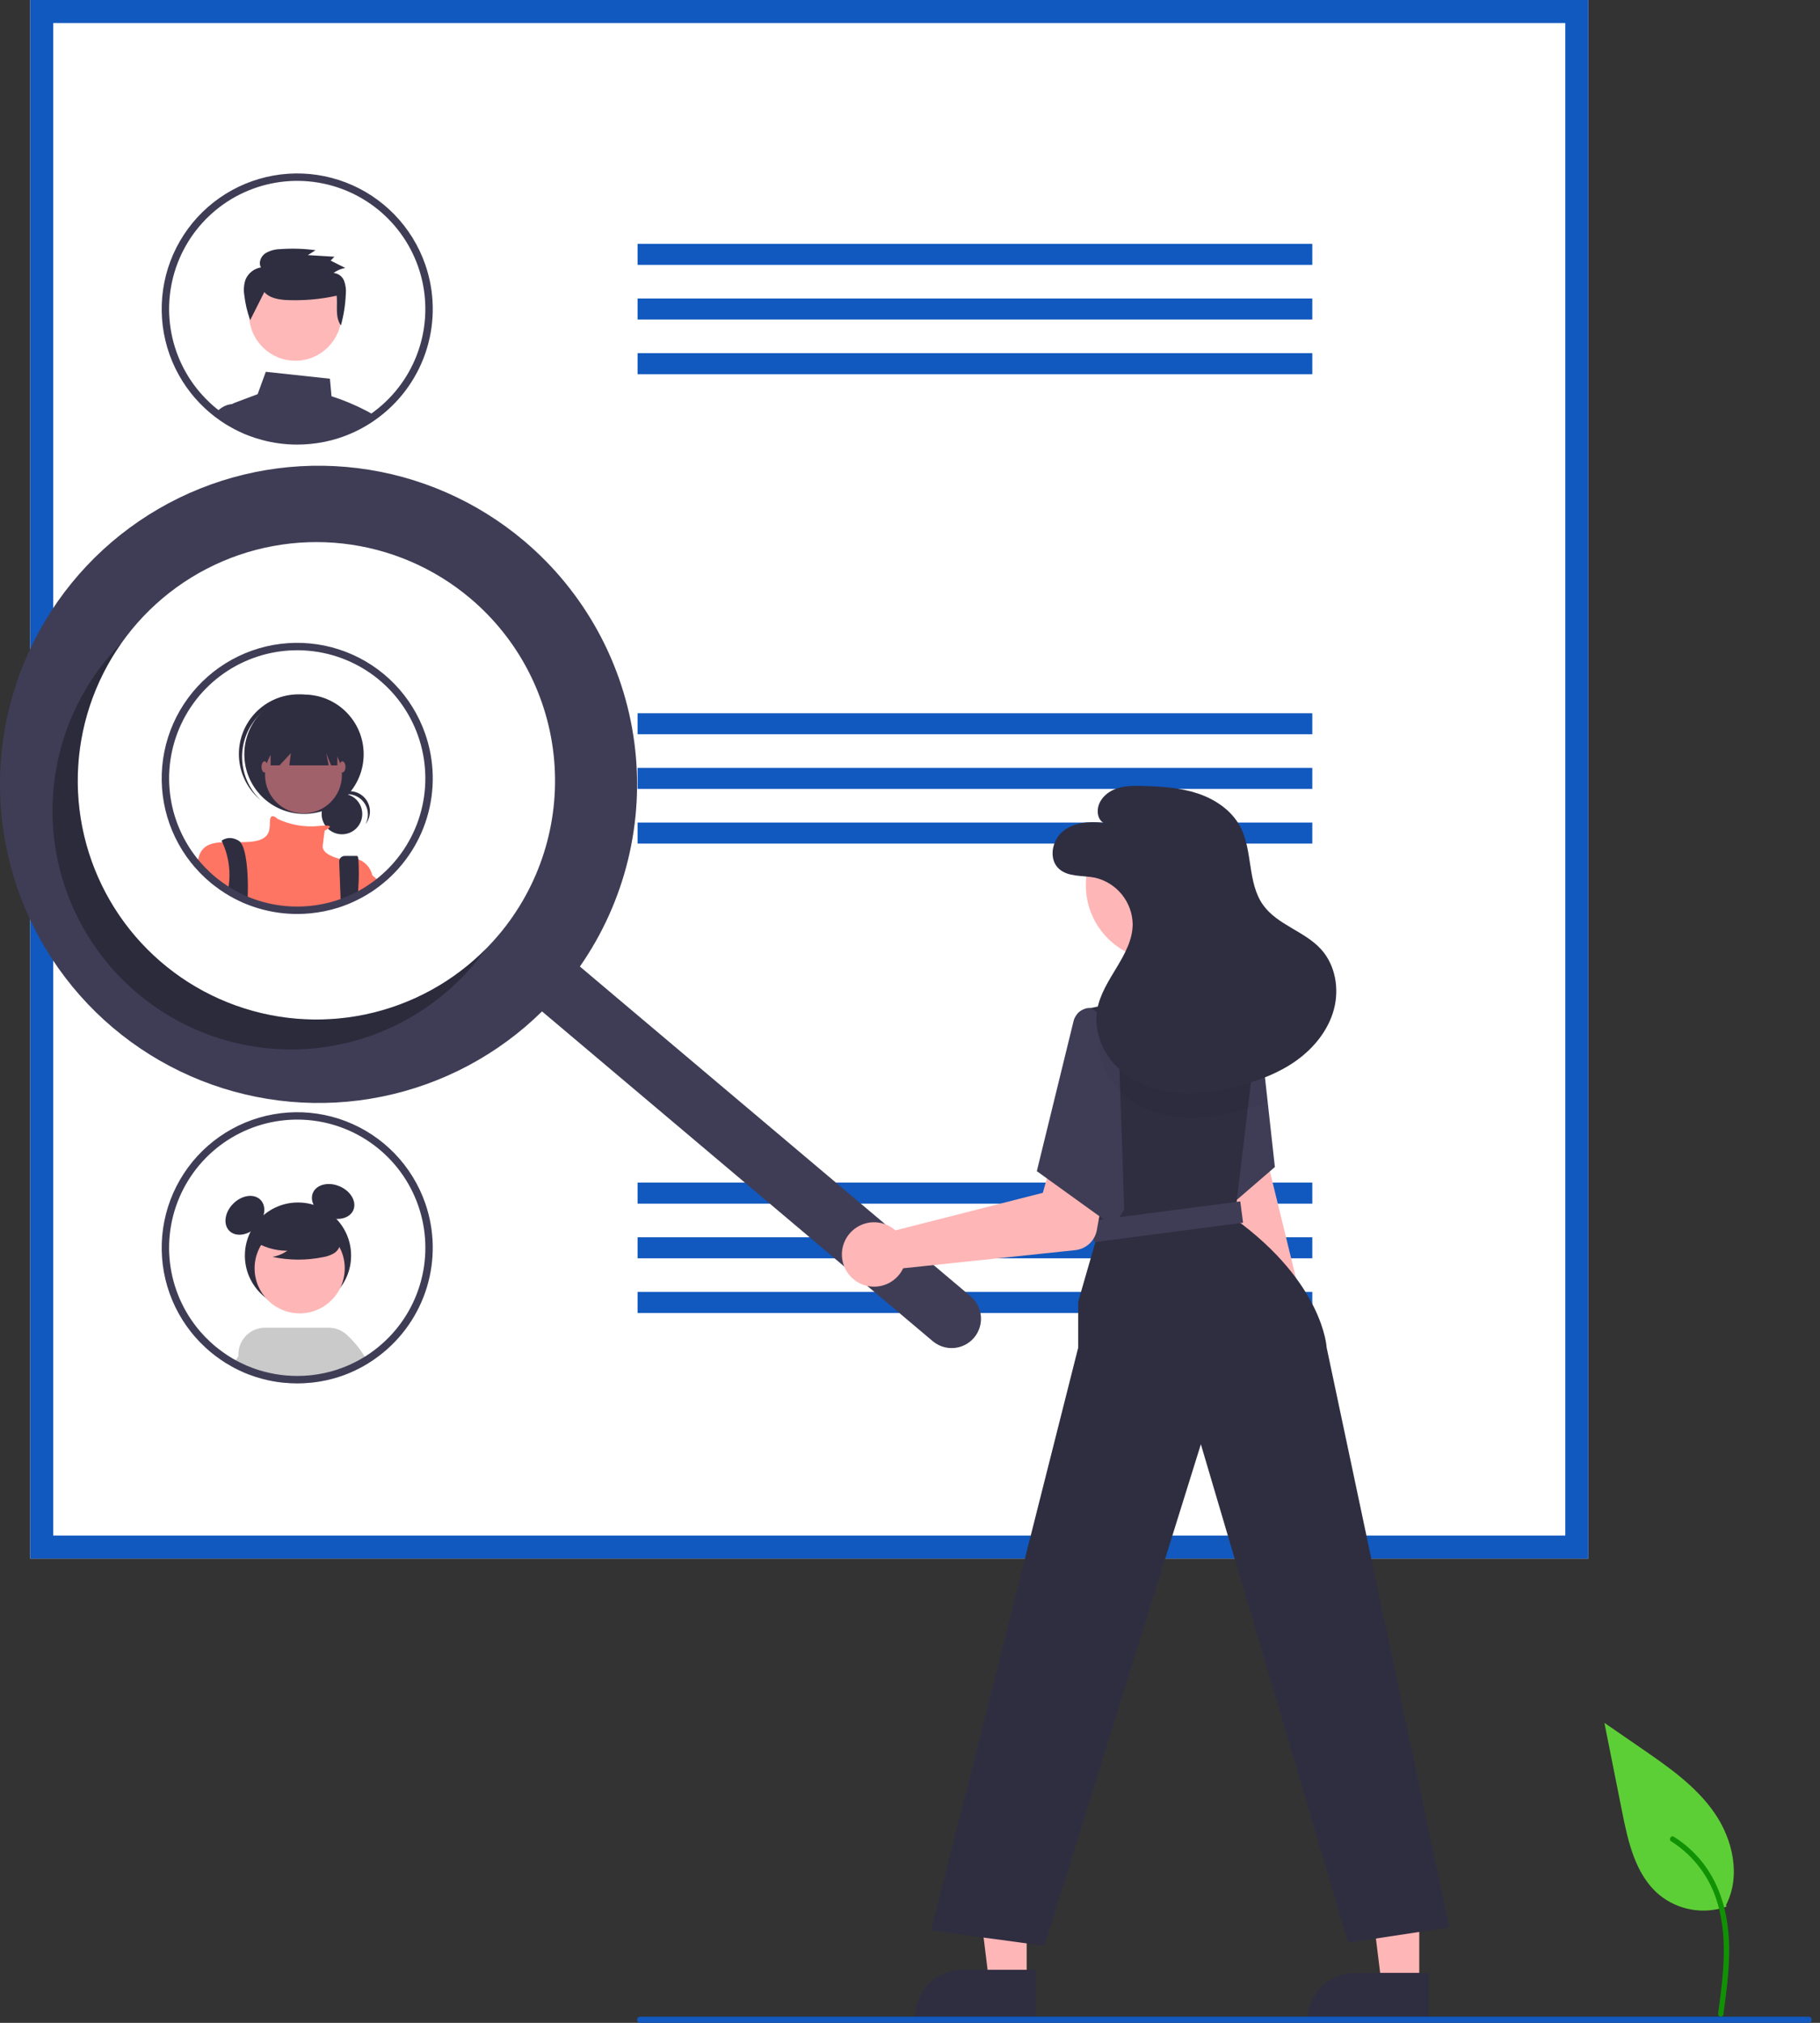 <svg width="207" height="230" viewBox="0 0 207 230" fill="none" xmlns="http://www.w3.org/2000/svg">
<rect x="0" y="0" width="207" height="230" fill="#333333" stroke="none"/>
<g clip-path="url(#clip0_57_94)">
<path d="M196.364 216.789C195.08 217.24 193.701 217.353 192.36 217.117C191.019 216.881 189.762 216.304 188.709 215.44C186.027 213.19 185.186 209.482 184.503 206.049L182.479 195.894L186.715 198.81C189.762 200.908 192.876 203.073 194.985 206.111C197.095 209.149 198.015 213.297 196.321 216.584" fill="#5DCF36"/>
<path d="M196.002 229.083C196.431 225.96 196.872 222.797 196.571 219.641C196.304 216.838 195.449 214.1 193.708 211.855C192.784 210.666 191.659 209.646 190.385 208.844C190.052 208.634 189.747 209.161 190.077 209.369C192.282 210.763 193.988 212.821 194.948 215.246C196.008 217.943 196.179 220.883 195.994 223.748C195.884 225.481 195.65 227.201 195.414 228.921C195.395 228.999 195.406 229.081 195.446 229.151C195.485 229.22 195.55 229.272 195.626 229.296C195.704 229.317 195.787 229.306 195.857 229.266C195.928 229.226 195.979 229.16 196.001 229.083L196.002 229.083Z" fill="#119205"/>
<path d="M180.65 177.213H3.436V0H180.65V177.213Z" fill="white"/>
<path d="M180.65 177.213H3.436V0H180.65V177.213ZM6.055 174.595H178.032V2.618H6.055V174.595Z" fill="#1158BF"/>
<path d="M149.256 27.725H72.515V30.116H149.256V27.725Z" fill="#1158BF"/>
<path d="M149.256 33.94H72.515V36.331H149.256V33.94Z" fill="#1158BF"/>
<path d="M149.256 40.156H72.515V42.546H149.256V40.156Z" fill="#1158BF"/>
<path d="M149.256 81.095H72.515V83.486H149.256V81.095Z" fill="#1158BF"/>
<path d="M149.256 87.31H72.515V89.701H149.256V87.31Z" fill="#1158BF"/>
<path d="M149.256 93.526H72.515V95.916H149.256V93.526Z" fill="#1158BF"/>
<path d="M149.256 134.465H72.515V136.855H149.256V134.465Z" fill="#1158BF"/>
<path d="M149.256 140.68H72.515V143.071H149.256V140.68Z" fill="#1158BF"/>
<path d="M149.256 146.896H72.515V149.286H149.256V146.896Z" fill="#1158BF"/>
<path d="M41.794 46.772C40.483 46.081 39.114 45.505 37.704 45.05L37.524 43.061L30.23 42.275L29.303 44.818L26.685 45.8C26.591 45.836 26.502 45.882 26.42 45.939H26.417C26.271 46.037 26.146 46.165 26.051 46.313C25.956 46.462 25.892 46.628 25.863 46.802C25.835 46.975 25.842 47.152 25.883 47.322L26.021 47.889C26.22 48.008 26.425 48.122 26.63 48.23L26.76 48.296C27.059 48.451 27.363 48.598 27.676 48.733C27.739 48.761 27.809 48.789 27.872 48.816C27.878 48.819 27.881 48.819 27.886 48.822C28.033 48.883 28.179 48.941 28.329 48.996C28.82 49.184 29.32 49.344 29.829 49.478C31.126 49.824 32.463 49.998 33.805 49.998C34.295 49.998 34.779 49.976 35.258 49.929C36.352 49.828 37.431 49.61 38.479 49.279C38.481 49.279 38.484 49.276 38.487 49.276C39.149 49.065 39.795 48.809 40.421 48.509C40.424 48.507 40.43 48.507 40.432 48.504C40.574 48.437 40.709 48.365 40.847 48.296L40.914 48.263C41.025 48.205 41.135 48.147 41.246 48.086C41.523 47.934 41.794 47.773 42.062 47.602C42.137 47.557 42.209 47.51 42.284 47.461C42.389 47.391 42.494 47.319 42.596 47.245C42.339 47.079 42.071 46.921 41.794 46.772Z" fill="#3F3D56"/>
<path d="M28.105 47.997L27.648 45.936H26.456C26.444 45.936 26.431 45.937 26.42 45.939H26.417C25.988 45.975 25.575 46.117 25.216 46.354C24.972 46.509 24.755 46.704 24.574 46.929C24.928 47.198 25.296 47.447 25.675 47.685L25.692 47.693C25.8 47.759 25.91 47.826 26.021 47.889C26.22 48.008 26.425 48.122 26.63 48.23L26.76 48.296C27.059 48.451 27.363 48.598 27.676 48.733C27.74 48.761 27.809 48.789 27.872 48.816C27.878 48.819 27.881 48.819 27.886 48.822C28.033 48.883 28.18 48.941 28.329 48.996L28.105 47.997Z" fill="#3F3D56"/>
<path d="M33.591 41.017C36.492 41.017 38.844 38.665 38.844 35.764C38.844 32.862 36.492 30.511 33.591 30.511C30.689 30.511 28.337 32.862 28.337 35.764C28.337 38.665 30.689 41.017 33.591 41.017Z" fill="#FFB8B8"/>
<path d="M30.064 33.205C30.608 33.849 31.528 34.03 32.377 34.105C34.362 34.214 36.352 34.052 38.293 33.621C38.413 34.787 38.085 36.044 38.772 37.003C39.094 35.842 39.281 34.648 39.33 33.444C39.381 32.928 39.313 32.407 39.132 31.92C39.036 31.677 38.873 31.465 38.661 31.309C38.45 31.154 38.2 31.06 37.938 31.04C38.33 30.743 38.788 30.547 39.273 30.469L37.605 29.631L38.034 29.191L35.014 29.006L35.888 28.451C34.572 28.27 33.24 28.228 31.915 28.325C31.296 28.326 30.688 28.495 30.157 28.814C29.659 29.171 29.371 29.879 29.68 30.403C29.293 30.466 28.928 30.628 28.62 30.872C28.312 31.116 28.072 31.435 27.922 31.797C27.732 32.374 27.687 32.989 27.789 33.587C27.902 34.548 28.126 35.492 28.454 36.402L30.064 33.205Z" fill="#2F2E41"/>
<path d="M48.363 30.069C47.626 27.952 46.436 26.02 44.876 24.41C43.316 22.8 41.423 21.549 39.33 20.746C37.237 19.942 34.994 19.605 32.757 19.757C30.52 19.909 28.343 20.548 26.378 21.628C24.413 22.708 22.708 24.203 21.381 26.01C20.053 27.817 19.136 29.892 18.693 32.09C18.25 34.288 18.291 36.556 18.815 38.736C19.338 40.916 20.331 42.956 21.724 44.713C21.862 44.887 22.006 45.061 22.153 45.23C22.164 45.241 22.172 45.252 22.183 45.263C22.544 45.679 22.927 46.074 23.331 46.448C23.437 46.545 23.547 46.644 23.658 46.738C23.868 46.926 24.084 47.106 24.308 47.278C24.397 47.347 24.483 47.416 24.574 47.483C24.928 47.751 25.296 48 25.675 48.238L25.692 48.246C25.8 48.313 25.91 48.379 26.021 48.443C26.22 48.562 26.425 48.675 26.63 48.783L26.76 48.85C27.059 49.005 27.363 49.151 27.676 49.287C27.739 49.315 27.809 49.342 27.872 49.37C27.878 49.373 27.881 49.373 27.886 49.375C28.033 49.436 28.179 49.494 28.329 49.55C28.82 49.737 29.32 49.898 29.829 50.031C31.126 50.377 32.463 50.552 33.805 50.551C34.295 50.551 34.779 50.529 35.258 50.482C36.352 50.381 37.431 50.163 38.479 49.832C38.481 49.832 38.484 49.829 38.487 49.829C39.149 49.618 39.795 49.362 40.421 49.063C40.424 49.06 40.43 49.06 40.432 49.057C40.574 48.991 40.709 48.919 40.847 48.85L40.914 48.816C41.025 48.758 41.135 48.7 41.246 48.639C41.523 48.487 41.794 48.327 42.062 48.155C42.137 48.111 42.209 48.064 42.284 48.014C42.389 47.945 42.494 47.873 42.596 47.798C42.732 47.704 42.867 47.607 43 47.508C43.042 47.477 43.086 47.447 43.127 47.413C45.72 45.446 47.623 42.708 48.563 39.592C49.504 36.476 49.434 33.142 48.363 30.069V30.069ZM42.618 46.741C42.527 46.813 42.433 46.882 42.339 46.946C42.248 47.015 42.156 47.081 42.062 47.142C41.982 47.2 41.902 47.256 41.819 47.308L41.794 47.325C41.733 47.367 41.672 47.405 41.611 47.444C41.382 47.588 41.149 47.726 40.914 47.859L40.839 47.901C40.734 47.959 40.629 48.014 40.524 48.069C40.51 48.078 40.493 48.083 40.479 48.091L40.463 48.1C40.33 48.169 40.194 48.235 40.059 48.299C39.536 48.551 38.997 48.769 38.446 48.952C38.374 48.977 38.302 49.002 38.23 49.024C37.239 49.339 36.216 49.547 35.18 49.644C34.727 49.685 34.267 49.708 33.805 49.708C32.535 49.71 31.271 49.544 30.045 49.215C29.415 49.051 28.798 48.842 28.199 48.59C28.168 48.576 28.135 48.565 28.105 48.551C28.072 48.537 28.041 48.526 28.011 48.512C27.977 48.498 27.947 48.484 27.914 48.468C27.654 48.354 27.396 48.23 27.145 48.1L27.023 48.036C26.716 47.876 26.414 47.704 26.121 47.521C26.035 47.469 25.946 47.413 25.863 47.355C25.841 47.342 25.822 47.328 25.8 47.314C25.603 47.184 25.407 47.048 25.216 46.907C25.086 46.81 24.956 46.713 24.828 46.614C24.615 46.453 24.41 46.282 24.211 46.105C24.106 46.016 24.004 45.919 23.904 45.828C23.512 45.466 23.14 45.081 22.792 44.677C22.676 44.544 22.562 44.411 22.454 44.273C22.43 44.245 22.407 44.217 22.385 44.187C20.587 41.918 19.506 39.166 19.279 36.28C19.052 33.394 19.689 30.506 21.11 27.984C22.531 25.462 24.671 23.42 27.257 22.119C29.843 20.819 32.758 20.317 35.63 20.68C38.502 21.043 41.201 22.252 43.383 24.155C45.564 26.058 47.13 28.567 47.88 31.363C48.629 34.159 48.529 37.115 47.592 39.854C46.655 42.593 44.924 44.99 42.618 46.741L42.618 46.741Z" fill="#3F3D56"/>
<path d="M48.363 83.439C47.626 81.322 46.436 79.39 44.876 77.78C43.316 76.17 41.423 74.919 39.33 74.115C37.237 73.312 34.994 72.975 32.757 73.127C30.52 73.279 28.343 73.918 26.378 74.998C24.414 76.078 22.708 77.573 21.381 79.38C20.053 81.187 19.136 83.262 18.693 85.46C18.25 87.658 18.291 89.926 18.815 92.106C19.338 94.286 20.331 96.326 21.724 98.083C21.862 98.257 22.006 98.431 22.153 98.6C22.164 98.611 22.172 98.622 22.183 98.633C22.544 99.049 22.927 99.444 23.331 99.818C23.437 99.915 23.547 100.014 23.658 100.108C23.868 100.296 24.084 100.476 24.308 100.648C24.746 100.993 25.202 101.313 25.675 101.608L25.692 101.616C25.999 101.807 26.312 101.984 26.63 102.153L26.76 102.22C27.059 102.374 27.363 102.521 27.676 102.657C27.739 102.684 27.809 102.712 27.872 102.74C27.878 102.742 27.881 102.742 27.886 102.745C28.518 103.008 29.167 103.227 29.829 103.401C31.126 103.747 32.463 103.922 33.805 103.921C34.295 103.921 34.779 103.899 35.258 103.852C36.352 103.751 37.431 103.533 38.479 103.202C38.482 103.202 38.484 103.199 38.487 103.199C39.149 102.988 39.795 102.732 40.421 102.433C40.424 102.43 40.43 102.43 40.432 102.427C40.573 102.361 40.709 102.289 40.847 102.219L40.914 102.186C41.025 102.128 41.135 102.07 41.246 102.009C41.523 101.857 41.794 101.696 42.062 101.525C42.137 101.481 42.209 101.434 42.284 101.384C42.527 101.223 42.768 101.052 43 100.877C43.042 100.847 43.086 100.817 43.128 100.783C45.72 98.816 47.623 96.078 48.563 92.962C49.504 89.846 49.434 86.512 48.363 83.439V83.439Z" fill="white"/>
<path d="M38.892 94.86C40.168 94.86 41.203 93.826 41.203 92.55C41.203 91.274 40.168 90.24 38.892 90.24C37.616 90.24 36.582 91.274 36.582 92.55C36.582 93.826 37.616 94.86 38.892 94.86Z" fill="#2F2E41"/>
<path d="M39.536 90.303C39.936 90.303 40.329 90.407 40.676 90.604C41.024 90.802 41.315 91.086 41.52 91.429C41.725 91.773 41.837 92.163 41.846 92.563C41.855 92.963 41.759 93.358 41.57 93.71C41.77 93.46 41.916 93.17 41.998 92.86C42.08 92.55 42.097 92.226 42.047 91.909C41.997 91.592 41.882 91.289 41.708 91.019C41.535 90.749 41.307 90.519 41.039 90.342C40.772 90.165 40.47 90.046 40.154 89.992C39.838 89.938 39.514 89.95 39.203 90.028C38.892 90.106 38.6 90.248 38.347 90.445C38.094 90.642 37.884 90.89 37.732 91.172C37.948 90.901 38.222 90.682 38.535 90.531C38.847 90.381 39.189 90.303 39.536 90.303L39.536 90.303Z" fill="#2F2E41"/>
<path d="M34.575 92.545C38.323 92.545 41.362 89.506 41.362 85.758C41.362 82.01 38.323 78.972 34.575 78.972C30.827 78.972 27.788 82.01 27.788 85.758C27.788 89.506 30.827 92.545 34.575 92.545Z" fill="#2F2E41"/>
<path d="M29.248 81.547C30.418 80.232 32.052 79.423 33.807 79.29C35.562 79.157 37.3 79.712 38.654 80.836C38.599 80.783 38.543 80.73 38.486 80.679C37.145 79.478 35.382 78.858 33.585 78.957C31.788 79.056 30.104 79.864 28.903 81.205C27.701 82.546 27.082 84.308 27.181 86.106C27.28 87.903 28.088 89.587 29.429 90.788C29.442 90.8 29.455 90.811 29.468 90.823C29.525 90.874 29.585 90.922 29.643 90.972C28.369 89.758 27.615 88.098 27.541 86.339C27.467 84.581 28.08 82.863 29.249 81.547L29.248 81.547Z" fill="#2F2E41"/>
<path d="M34.517 92.487C36.931 92.487 38.888 90.53 38.888 88.116C38.888 85.702 36.931 83.745 34.517 83.745C32.103 83.745 30.146 85.702 30.146 88.116C30.146 90.53 32.103 92.487 34.517 92.487Z" fill="#A0616A"/>
<path d="M42.339 99.505V100.971C42.071 101.143 41.799 101.304 41.523 101.456C41.412 101.517 41.301 101.575 41.191 101.633L41.124 101.666C40.986 101.735 40.85 101.807 40.709 101.874C40.706 101.876 40.701 101.876 40.698 101.879C40.072 102.179 39.425 102.435 38.764 102.646C38.761 102.646 38.758 102.648 38.755 102.648C37.708 102.98 36.628 103.198 35.535 103.299C35.056 103.346 34.572 103.368 34.082 103.368C32.739 103.368 31.403 103.193 30.105 102.848C29.444 102.674 28.795 102.455 28.163 102.192C28.157 102.189 28.154 102.189 28.149 102.186C28.085 102.159 28.016 102.131 27.953 102.103C27.64 101.968 27.335 101.821 27.037 101.666L26.907 101.6C26.588 101.431 26.276 101.254 25.968 101.063L25.952 101.054C25.479 100.76 25.023 100.439 24.585 100.094C24.361 99.923 24.145 99.743 23.935 99.555C23.824 99.461 23.713 99.361 23.608 99.264C23.204 98.891 22.82 98.495 22.46 98.08C22.508 97.792 22.578 97.508 22.67 97.23L22.673 97.228C22.689 97.18 22.709 97.134 22.731 97.089C22.746 97.049 22.764 97.011 22.784 96.973C23.279 96.046 24.175 95.816 25.288 95.766C25.916 95.739 26.61 95.769 27.344 95.761C27.731 95.758 28.132 95.744 28.534 95.708C31.066 95.479 30.606 93.984 30.72 93.179C30.833 92.399 31.536 93.074 31.583 93.118L31.586 93.121C33.019 93.792 34.604 94.07 36.179 93.926C36.45 93.893 36.722 93.874 36.993 93.865C37.707 93.857 37.552 94.062 37.306 94.231C37.186 94.309 37.061 94.38 36.932 94.441C36.932 94.441 36.819 95.133 36.702 96.168C36.592 97.158 38.49 97.623 38.648 97.659C38.651 97.661 38.655 97.662 38.659 97.662C39.352 97.482 40.082 97.501 40.764 97.717H40.767C41.157 97.861 41.505 98.1 41.78 98.412C42.054 98.724 42.247 99.1 42.339 99.505V99.505Z" fill="#FF7563"/>
<path d="M28.191 101.284C28.191 101.489 28.185 101.685 28.177 101.871C28.174 101.982 28.169 102.089 28.163 102.192C28.157 102.189 28.155 102.189 28.149 102.186C28.085 102.159 28.016 102.131 27.953 102.103C27.64 101.968 27.335 101.821 27.037 101.666L26.907 101.6C26.588 101.431 26.276 101.254 25.969 101.063C25.977 100.966 25.991 100.869 26.005 100.772C26.035 100.559 26.06 100.343 26.076 100.13C26.185 98.633 25.914 97.133 25.288 95.769V95.766C25.232 95.656 25.199 95.595 25.199 95.595C25.199 95.595 26.005 94.903 27.153 95.595C27.226 95.638 27.291 95.694 27.344 95.761C28.036 96.577 28.224 99.322 28.191 101.284Z" fill="#2F2E41"/>
<path d="M40.756 100.908C40.745 101.218 40.728 101.541 40.709 101.871V101.874C40.706 101.876 40.701 101.876 40.698 101.879C40.072 102.179 39.425 102.435 38.764 102.646C38.761 102.646 38.758 102.648 38.755 102.648L38.725 101.871L38.722 101.768L38.576 97.983C38.572 97.897 38.585 97.812 38.615 97.731C38.645 97.651 38.691 97.578 38.751 97.516C38.81 97.454 38.881 97.404 38.96 97.37C39.039 97.336 39.123 97.319 39.209 97.319H40.612C40.681 97.319 40.731 97.46 40.764 97.715V97.717C40.833 98.78 40.83 99.846 40.756 100.908V100.908Z" fill="#2F2E41"/>
<path d="M30.779 82.653V87.025H31.791L33.079 85.644L32.907 87.025H37.381L37.105 85.644L37.658 87.025H38.371V82.653H30.779Z" fill="#2F2E41"/>
<path d="M30.089 87.829C30.279 87.829 30.434 87.546 30.434 87.196C30.434 86.847 30.279 86.564 30.089 86.564C29.898 86.564 29.744 86.847 29.744 87.196C29.744 87.546 29.898 87.829 30.089 87.829Z" fill="#A0616A"/>
<path d="M38.946 87.829C39.137 87.829 39.291 87.546 39.291 87.196C39.291 86.847 39.137 86.564 38.946 86.564C38.756 86.564 38.601 86.847 38.601 87.196C38.601 87.546 38.756 87.829 38.946 87.829Z" fill="#A0616A"/>
<path d="M43.277 100.324C43.045 100.498 42.804 100.67 42.56 100.83C42.486 100.88 42.414 100.927 42.339 100.972C42.071 101.143 41.799 101.304 41.523 101.456C41.412 101.517 41.301 101.575 41.191 101.633V98.584C41.191 98.584 41.633 98.938 42.339 99.527C42.428 99.602 42.519 99.679 42.616 99.762C42.82 99.934 43.042 100.122 43.277 100.324Z" fill="#FF7563"/>
<path d="M48.363 83.439C47.626 81.322 46.436 79.39 44.876 77.78C43.316 76.17 41.423 74.919 39.33 74.115C37.237 73.312 34.994 72.975 32.757 73.127C30.52 73.279 28.343 73.918 26.378 74.998C24.414 76.078 22.708 77.573 21.381 79.38C20.053 81.187 19.136 83.262 18.693 85.46C18.25 87.658 18.291 89.926 18.815 92.106C19.338 94.286 20.331 96.326 21.724 98.083C21.862 98.257 22.006 98.431 22.153 98.6C22.164 98.611 22.172 98.622 22.183 98.633C22.544 99.049 22.927 99.444 23.331 99.818C23.437 99.915 23.547 100.014 23.658 100.108C23.868 100.296 24.084 100.476 24.308 100.648C24.746 100.993 25.202 101.313 25.675 101.608L25.692 101.616C25.999 101.807 26.312 101.984 26.63 102.153L26.76 102.22C27.059 102.374 27.363 102.521 27.676 102.657C27.739 102.684 27.809 102.712 27.872 102.74C27.878 102.742 27.881 102.742 27.886 102.745C28.518 103.008 29.167 103.227 29.829 103.401C31.126 103.747 32.463 103.922 33.805 103.921C34.295 103.921 34.779 103.899 35.258 103.852C36.352 103.751 37.431 103.533 38.479 103.202C38.482 103.202 38.484 103.199 38.487 103.199C39.149 102.988 39.795 102.732 40.421 102.433C40.424 102.43 40.43 102.43 40.432 102.427C40.573 102.361 40.709 102.289 40.847 102.219L40.914 102.186C41.025 102.128 41.135 102.07 41.246 102.009C41.523 101.857 41.794 101.696 42.062 101.525C42.137 101.481 42.209 101.434 42.284 101.384C42.527 101.223 42.768 101.052 43 100.877C43.042 100.847 43.086 100.817 43.128 100.783C45.72 98.816 47.623 96.078 48.563 92.962C49.504 89.846 49.434 86.512 48.363 83.439V83.439ZM42.618 100.111C42.527 100.183 42.433 100.252 42.339 100.316C42.248 100.385 42.156 100.451 42.062 100.512C41.982 100.57 41.902 100.626 41.819 100.678C41.749 100.725 41.68 100.77 41.611 100.814C41.382 100.958 41.149 101.096 40.914 101.229L40.839 101.27C40.734 101.328 40.629 101.384 40.524 101.439C40.51 101.447 40.493 101.453 40.479 101.461L40.463 101.47C40.33 101.539 40.194 101.605 40.059 101.669C39.536 101.921 38.997 102.139 38.446 102.322C38.374 102.347 38.302 102.372 38.23 102.394C37.238 102.709 36.216 102.917 35.18 103.014C34.727 103.055 34.267 103.077 33.805 103.077C32.535 103.08 31.271 102.914 30.044 102.585C29.415 102.42 28.798 102.211 28.199 101.959C28.135 101.934 28.072 101.907 28.011 101.882C27.977 101.868 27.947 101.854 27.914 101.838C27.654 101.724 27.396 101.6 27.145 101.47L27.023 101.406C26.716 101.245 26.414 101.074 26.121 100.891C26.013 100.825 25.905 100.756 25.8 100.684C25.468 100.465 25.144 100.23 24.828 99.984C24.615 99.823 24.411 99.651 24.211 99.475C24.106 99.386 24.004 99.289 23.904 99.198C23.512 98.835 23.14 98.451 22.792 98.047C22.676 97.914 22.562 97.781 22.454 97.643C22.43 97.615 22.407 97.587 22.385 97.557C20.587 95.288 19.506 92.535 19.279 89.65C19.052 86.764 19.689 83.876 21.11 81.354C22.531 78.832 24.671 76.79 27.257 75.489C29.843 74.189 32.758 73.687 35.63 74.05C38.502 74.412 41.201 75.622 43.383 77.525C45.564 79.427 47.13 81.937 47.88 84.733C48.629 87.529 48.529 90.485 47.592 93.224C46.655 95.962 44.924 98.36 42.618 100.111V100.111Z" fill="#3F3D56"/>
<path d="M33.892 148.804C37.228 148.804 39.932 146.1 39.932 142.765C39.932 139.429 37.228 136.725 33.892 136.725C30.556 136.725 27.852 139.429 27.852 142.765C27.852 146.1 30.556 148.804 33.892 148.804Z" fill="#2F2E41"/>
<path d="M29.178 139.508C30.154 138.532 30.352 137.148 29.62 136.416C28.888 135.684 27.503 135.881 26.527 136.857C25.551 137.833 25.353 139.218 26.085 139.95C26.817 140.682 28.202 140.484 29.178 139.508Z" fill="#2F2E41"/>
<path d="M40.187 137.59C40.594 136.638 39.895 135.427 38.625 134.885C37.356 134.342 35.997 134.675 35.591 135.627C35.184 136.579 35.883 137.79 37.153 138.332C38.422 138.874 39.781 138.542 40.187 137.59Z" fill="#2F2E41"/>
<path d="M41.117 154.48L40.405 153.36C40.103 152.686 39.546 152.158 38.856 151.894C38.166 151.629 37.399 151.649 36.724 151.948C36.048 152.248 35.519 152.803 35.252 153.492C34.984 154.181 35.001 154.947 35.298 155.624L35.501 156.35L35.731 157.173C36.663 157.055 37.583 156.854 38.48 156.573C38.482 156.573 38.485 156.571 38.486 156.569C39.149 156.36 39.796 156.103 40.422 155.802C40.426 155.799 40.429 155.799 40.433 155.795C40.572 155.729 40.709 155.659 40.848 155.589C40.871 155.579 40.893 155.567 40.914 155.554C41.026 155.499 41.138 155.439 41.246 155.38C41.357 155.321 41.465 155.258 41.57 155.192L41.117 154.48Z" fill="#CACACA"/>
<path d="M34.084 149.332C36.915 149.332 39.21 147.037 39.21 144.206C39.21 141.375 36.915 139.081 34.084 139.081C31.253 139.081 28.958 141.375 28.958 144.206C28.958 147.037 31.253 149.332 34.084 149.332Z" fill="#FFB6B6"/>
<path d="M41.486 154.26C40.921 153.32 40.219 152.469 39.404 151.735C38.845 151.236 38.123 150.96 37.374 150.96H30.153C29.737 150.96 29.325 151.045 28.943 151.211C28.561 151.376 28.218 151.618 27.933 151.921C27.648 152.224 27.429 152.583 27.288 152.974C27.147 153.366 27.088 153.782 27.115 154.197C27.131 154.432 27.173 154.663 27.24 154.888C27.292 155.051 27.356 155.21 27.432 155.363L27.788 156.074C27.816 156.085 27.844 156.099 27.872 156.109C27.879 156.113 27.882 156.113 27.886 156.116C28.032 156.175 28.179 156.235 28.329 156.29C28.819 156.478 29.32 156.639 29.829 156.772C30.647 156.992 31.482 157.142 32.326 157.222C32.818 157.267 33.31 157.292 33.805 157.292C34.297 157.292 34.778 157.267 35.26 157.222C35.417 157.208 35.574 157.19 35.731 157.173C36.663 157.055 37.583 156.854 38.479 156.573C38.482 156.573 38.484 156.571 38.486 156.569C39.149 156.36 39.796 156.103 40.422 155.802C40.426 155.799 40.429 155.799 40.433 155.795C40.572 155.729 40.708 155.659 40.848 155.589C40.871 155.579 40.893 155.567 40.914 155.554C41.026 155.499 41.137 155.439 41.246 155.38C41.357 155.321 41.465 155.258 41.57 155.192C41.682 155.132 41.786 155.066 41.894 155C41.762 154.738 41.626 154.494 41.486 154.26Z" fill="#CACACA"/>
<path d="M31.461 151.895C30.793 151.583 30.028 151.547 29.334 151.797C28.64 152.047 28.073 152.561 27.757 153.228L27.115 154.197L26.808 154.661L26.34 155.366C26.438 155.418 26.532 155.471 26.63 155.523L26.759 155.589C27.059 155.743 27.362 155.889 27.677 156.025C27.711 156.043 27.75 156.057 27.788 156.074C27.816 156.085 27.844 156.099 27.872 156.109C27.879 156.112 27.882 156.112 27.886 156.116C28.032 156.175 28.179 156.235 28.329 156.29C28.82 156.478 29.32 156.639 29.829 156.772C30.647 156.992 31.483 157.142 32.326 157.222L32.57 156.395L32.808 155.607C33.12 154.936 33.154 154.168 32.902 153.473C32.649 152.777 32.131 152.21 31.461 151.895V151.895Z" fill="#CACACA"/>
<path d="M28.698 140.982C29.869 141.79 31.259 142.219 32.682 142.214C32.174 142.565 31.597 142.803 30.988 142.91C32.88 143.316 34.835 143.327 36.731 142.942C37.152 142.875 37.559 142.735 37.933 142.53C38.119 142.426 38.281 142.283 38.409 142.112C38.537 141.941 38.627 141.746 38.675 141.537C38.801 140.818 38.24 140.164 37.657 139.723C36.765 139.059 35.736 138.601 34.645 138.383C33.554 138.165 32.428 138.192 31.349 138.463C30.63 138.607 29.976 138.977 29.481 139.518C29.242 139.794 29.097 140.139 29.069 140.503C29.041 140.867 29.13 141.23 29.324 141.539L28.698 140.982Z" fill="#2F2E41"/>
<path d="M48.365 136.809C47.628 134.691 46.438 132.76 44.878 131.149C43.318 129.539 41.425 128.288 39.332 127.484C37.239 126.68 34.995 126.343 32.758 126.495C30.521 126.647 28.344 127.286 26.38 128.366C24.415 129.446 22.709 130.942 21.381 132.749C20.054 134.556 19.137 136.631 18.694 138.829C18.251 141.027 18.292 143.295 18.816 145.475C19.34 147.655 20.332 149.695 21.726 151.452C21.861 151.627 22.008 151.801 22.154 151.969C22.163 151.981 22.172 151.993 22.183 152.003C22.544 152.419 22.928 152.814 23.334 153.186C23.438 153.284 23.546 153.385 23.658 153.479C23.867 153.667 24.084 153.845 24.31 154.016C24.397 154.086 24.485 154.156 24.575 154.222C24.928 154.491 25.297 154.738 25.674 154.979C25.681 154.979 25.687 154.981 25.692 154.986C25.8 155.052 25.911 155.118 26.023 155.181C26.128 155.244 26.236 155.307 26.34 155.366C26.438 155.418 26.532 155.471 26.63 155.523L26.759 155.589C27.059 155.743 27.362 155.889 27.676 156.025C27.711 156.043 27.75 156.057 27.788 156.074C27.816 156.085 27.844 156.099 27.872 156.109C27.879 156.113 27.882 156.113 27.886 156.116C28.032 156.175 28.179 156.235 28.329 156.29C28.82 156.478 29.32 156.639 29.829 156.772C30.647 156.992 31.482 157.142 32.326 157.222C32.818 157.267 33.31 157.292 33.805 157.292C34.297 157.292 34.778 157.267 35.26 157.222C35.417 157.208 35.574 157.19 35.731 157.173C36.663 157.055 37.583 156.854 38.479 156.573C38.482 156.573 38.484 156.571 38.486 156.569C39.149 156.36 39.796 156.103 40.422 155.802C40.426 155.799 40.429 155.799 40.433 155.795C40.572 155.729 40.708 155.659 40.848 155.589C40.871 155.579 40.893 155.567 40.914 155.554C41.026 155.499 41.137 155.439 41.246 155.38C41.357 155.321 41.465 155.258 41.57 155.192C41.682 155.132 41.786 155.066 41.894 155C41.95 154.965 42.006 154.93 42.062 154.895C42.139 154.85 42.208 154.804 42.285 154.752C42.39 154.686 42.494 154.613 42.595 154.539C42.731 154.445 42.868 154.347 43 154.246C43.045 154.217 43.088 154.186 43.129 154.152C45.72 152.183 47.621 149.445 48.561 146.33C49.502 143.215 49.433 139.882 48.365 136.809L48.365 136.809ZM42.62 153.479C42.529 153.552 42.435 153.622 42.341 153.685C42.247 153.754 42.156 153.821 42.062 153.884C41.981 153.939 41.901 153.995 41.818 154.048C41.81 154.054 41.802 154.06 41.793 154.065C41.734 154.107 41.671 154.145 41.612 154.184C41.57 154.208 41.528 154.236 41.486 154.26C41.364 154.337 41.242 154.41 41.117 154.48C41.05 154.522 40.98 154.56 40.914 154.599C40.89 154.613 40.865 154.627 40.841 154.641C40.733 154.7 40.628 154.752 40.523 154.808C40.51 154.818 40.492 154.822 40.482 154.832C40.475 154.832 40.469 154.835 40.464 154.839C40.332 154.909 40.196 154.975 40.06 155.038C39.536 155.29 38.996 155.508 38.444 155.69C38.375 155.715 38.301 155.743 38.232 155.764C37.342 156.046 36.428 156.242 35.5 156.35C35.396 156.364 35.288 156.374 35.179 156.385C34.726 156.426 34.269 156.447 33.805 156.447C33.394 156.447 32.978 156.43 32.57 156.395C31.717 156.324 30.872 156.177 30.045 155.956C29.415 155.791 28.799 155.582 28.2 155.328C28.168 155.314 28.137 155.303 28.105 155.289C28.071 155.275 28.043 155.265 28.011 155.251C27.976 155.237 27.948 155.223 27.913 155.206C27.687 155.108 27.46 155 27.24 154.888C27.209 154.871 27.178 154.857 27.146 154.839L27.024 154.777C26.951 154.738 26.878 154.7 26.808 154.661C26.574 154.536 26.344 154.4 26.121 154.26C26.037 154.208 25.946 154.152 25.863 154.096L25.8 154.054C25.604 153.922 25.409 153.789 25.217 153.646C25.088 153.549 24.956 153.455 24.83 153.353C24.617 153.193 24.411 153.022 24.213 152.844C24.108 152.757 24.003 152.659 23.906 152.569C23.513 152.207 23.141 151.822 22.793 151.417C22.678 151.285 22.563 151.152 22.454 151.013C22.43 150.985 22.409 150.957 22.385 150.926C20.586 148.657 19.505 145.904 19.277 143.017C19.05 140.131 19.688 137.243 21.109 134.72C22.53 132.198 24.67 130.156 27.256 128.855C29.843 127.554 32.758 127.052 35.63 127.415C38.502 127.777 41.202 128.987 43.384 130.89C45.566 132.793 47.132 135.302 47.882 138.099C48.632 140.895 48.532 143.851 47.594 146.59C46.657 149.33 44.925 151.728 42.62 153.479H42.62Z" fill="#3F3D56"/>
<path d="M59.595 61.493C54.227 56.964 47.659 54.093 40.689 53.228C33.719 52.364 26.648 53.544 20.337 56.625C14.025 59.706 8.746 64.555 5.14 70.582C1.534 76.609 -0.242 83.554 0.027 90.573C0.297 97.591 2.6 104.379 6.658 110.112C10.715 115.845 16.351 120.275 22.88 122.863C29.409 125.451 36.549 126.085 43.432 124.689C50.316 123.293 56.644 119.926 61.649 114.999L106.089 152.497C106.766 153.066 107.64 153.343 108.521 153.268C109.401 153.193 110.216 152.772 110.787 152.097C111.357 151.422 111.637 150.548 111.565 149.668C111.492 148.787 111.073 147.971 110.4 147.398L110.395 147.394L65.955 109.896C71.118 102.486 73.327 93.416 72.151 84.463C70.974 75.509 66.496 67.318 59.595 61.493V61.493ZM56.73 106.285C53.268 110.388 48.667 113.372 43.509 114.86C38.351 116.348 32.867 116.273 27.752 114.645C22.636 113.017 18.118 109.908 14.77 105.712C11.421 101.516 9.392 96.421 8.938 91.072C8.485 85.722 9.628 80.359 12.223 75.659C14.819 70.96 18.749 67.135 23.518 64.669C28.286 62.204 33.679 61.207 39.014 61.806C44.349 62.406 49.387 64.573 53.49 68.035V68.035C58.992 72.678 62.424 79.316 63.032 86.489C63.639 93.662 61.373 100.783 56.73 106.285V106.285Z" fill="#3F3D56"/>
<path opacity="0.3" d="M18.48 109.525C13.273 105.131 9.909 98.939 9.056 92.18C8.202 85.42 9.922 78.586 13.874 73.036C13.355 73.558 12.854 74.106 12.369 74.678C10.07 77.402 8.331 80.553 7.25 83.949C6.168 87.346 5.767 90.922 6.068 94.474C6.369 98.026 7.366 101.483 9.003 104.65C10.641 107.816 12.885 110.629 15.61 112.928C18.334 115.226 21.484 116.966 24.881 118.047C28.278 119.128 31.854 119.53 35.406 119.229C38.958 118.928 42.415 117.931 45.582 116.293C48.748 114.656 51.561 112.411 53.859 109.687C54.343 109.114 54.798 108.528 55.225 107.927C50.419 112.756 43.972 115.602 37.165 115.898C30.358 116.194 23.688 113.919 18.48 109.525Z" fill="black"/>
<path d="M149.186 153.899C149.533 153.475 149.783 152.981 149.919 152.45C150.054 151.919 150.071 151.365 149.969 150.827C149.867 150.288 149.648 149.779 149.328 149.334C149.008 148.89 148.594 148.521 148.116 148.254L140.015 115.099L134.106 116.985L142.853 149.914C142.457 150.747 142.381 151.696 142.638 152.582C142.896 153.468 143.469 154.228 144.25 154.719C145.03 155.211 145.964 155.399 146.874 155.247C147.784 155.096 148.606 154.616 149.186 153.899H149.186Z" fill="#FFB6B6"/>
<path d="M144.999 132.692L140.681 136.417L134.639 141.625L131.971 127.972L131.692 126.553L131.472 125.426L137.594 114.762L142.697 115.055L143.046 115.076L143.053 115.153L143.133 115.868L144.18 125.279L144.204 125.506L144.999 132.692Z" fill="#3F3D56"/>
<path d="M116.773 225.365L112.497 225.364L110.462 208.869L116.774 208.87L116.773 225.365Z" fill="#FFB6B6"/>
<path d="M117.864 229.51L104.074 229.51V229.335C104.075 227.912 104.64 226.547 105.647 225.54C106.653 224.534 108.018 223.968 109.442 223.968H109.442L117.864 223.969L117.864 229.51Z" fill="#2F2E41"/>
<path d="M161.422 225.714L157.146 225.713L155.111 209.218L161.423 209.219L161.422 225.714Z" fill="#FFB6B6"/>
<path d="M162.513 229.859L148.724 229.859V229.684C148.724 228.261 149.289 226.896 150.296 225.889C151.302 224.883 152.667 224.317 154.091 224.317H154.091L162.513 224.317L162.513 229.859Z" fill="#2F2E41"/>
<path d="M164.84 219.147L153.329 220.891L136.582 164.215L118.796 221.24L105.889 219.496L122.633 153.22V147.988L124.9 140.139L124.663 138.015L123.013 123.158L122.298 116.716L122.252 116.3C122.213 115.95 122.305 115.599 122.511 115.314C122.717 115.029 123.022 114.831 123.365 114.759V114.759L128.737 113.629H137.517L142.697 115.055L143.053 115.153L143.213 115.198L143.133 115.868L141.919 126.047L141.853 126.605L140.681 136.417L140.423 138.569C150.539 145.895 150.888 153.22 150.888 153.22L164.84 219.147Z" fill="#2F2E41"/>
<path d="M132.066 109.215C136.798 109.215 140.634 105.38 140.634 100.648C140.634 95.916 136.798 92.081 132.066 92.081C127.335 92.081 123.499 95.916 123.499 100.648C123.499 105.38 127.335 109.215 132.066 109.215Z" fill="#FFB6B6"/>
<path d="M141.065 136.601L124.117 138.817L124.433 141.238L141.381 139.022L141.065 136.601Z" fill="#3F3D56"/>
<path d="M101.383 139.547C101.545 139.652 101.699 139.769 101.843 139.898L118.606 135.625L119.749 131.581L126.078 132.509L124.749 139.865C124.642 140.459 124.345 141.003 123.902 141.414C123.46 141.825 122.896 142.081 122.295 142.144L102.723 144.205C102.404 144.877 101.888 145.436 101.243 145.807C100.599 146.178 99.857 146.345 99.116 146.284C98.375 146.223 97.67 145.938 97.095 145.467C96.519 144.996 96.101 144.361 95.896 143.646C95.691 142.932 95.707 142.171 95.945 141.467C96.182 140.762 96.628 140.146 97.224 139.701C97.819 139.256 98.537 139.003 99.279 138.975C100.023 138.948 100.756 139.147 101.383 139.547V139.547Z" fill="#FFB6B6"/>
<path d="M127.167 116.942L124.203 114.675C123.401 114.371 122.302 115.235 122.11 116.07L117.924 133.163L126.644 139.441L127.865 137.523L127.167 116.942Z" fill="#3F3D56"/>
<g opacity="0.2">
<path opacity="0.2" d="M144.18 125.279C143.44 125.573 142.685 125.829 141.919 126.047C141.675 126.12 141.424 126.19 141.176 126.256C139.544 126.709 137.866 126.98 136.174 127.065C135.446 127.096 134.716 127.076 133.991 127.006C133.212 126.928 132.442 126.776 131.692 126.552C131.667 126.545 131.639 126.539 131.615 126.532C130.055 126.089 128.625 125.276 127.446 124.163C127.183 123.907 126.937 123.633 126.711 123.343C126.059 122.546 125.581 121.621 125.307 120.628C125.034 119.635 124.97 118.596 125.12 117.577C125.149 117.393 125.189 117.21 125.239 117.03C125.37 116.539 125.544 116.06 125.758 115.599C125.852 115.383 125.957 115.17 126.069 114.961L130.01 113.629H137.517L142.697 115.055L143.046 115.076L143.053 115.153L143.213 115.198L143.133 115.868L144.18 125.279Z" fill="black"/>
</g>
<path d="M125.501 93.555C123.899 93.359 122.141 93.498 120.892 94.52C119.643 95.543 119.24 97.669 120.422 98.768C121.469 99.741 123.106 99.513 124.508 99.789C125.716 100.06 126.798 100.728 127.581 101.687C128.364 102.645 128.803 103.839 128.828 105.076C128.807 108.625 125.401 111.313 124.789 114.809C124.371 117.194 125.378 119.705 127.117 121.391C128.857 123.076 131.249 123.987 133.658 124.234C136.068 124.48 138.504 124.103 140.846 123.484C143.197 122.863 145.512 121.981 147.485 120.559C149.459 119.136 151.076 117.131 151.71 114.783C152.343 112.434 151.888 109.742 150.256 107.939C148.386 105.874 145.276 105.164 143.659 102.897C141.847 100.354 142.518 96.734 141.051 93.978C140.071 92.138 138.217 90.883 136.24 90.222C134.263 89.561 132.152 89.43 130.068 89.366C128.973 89.332 127.844 89.321 126.824 89.721C125.804 90.12 124.907 91.03 124.854 92.124C124.801 93.218 125.501 93.555 125.501 93.555Z" fill="#2F2E41"/>
<path d="M205.709 230H72.808C72.715 230 72.626 229.963 72.561 229.898C72.496 229.832 72.459 229.744 72.459 229.651C72.459 229.559 72.496 229.47 72.561 229.405C72.626 229.339 72.715 229.302 72.808 229.302H205.709C205.802 229.302 205.89 229.339 205.956 229.405C206.021 229.47 206.058 229.559 206.058 229.651C206.058 229.744 206.021 229.832 205.956 229.898C205.89 229.963 205.802 230 205.709 230Z" fill="#1158BF"/>
</g>
<defs>
<clipPath id="clip0_57_94">
<rect width="206.058" height="230" fill="white"/>
</clipPath>
</defs>
</svg>
